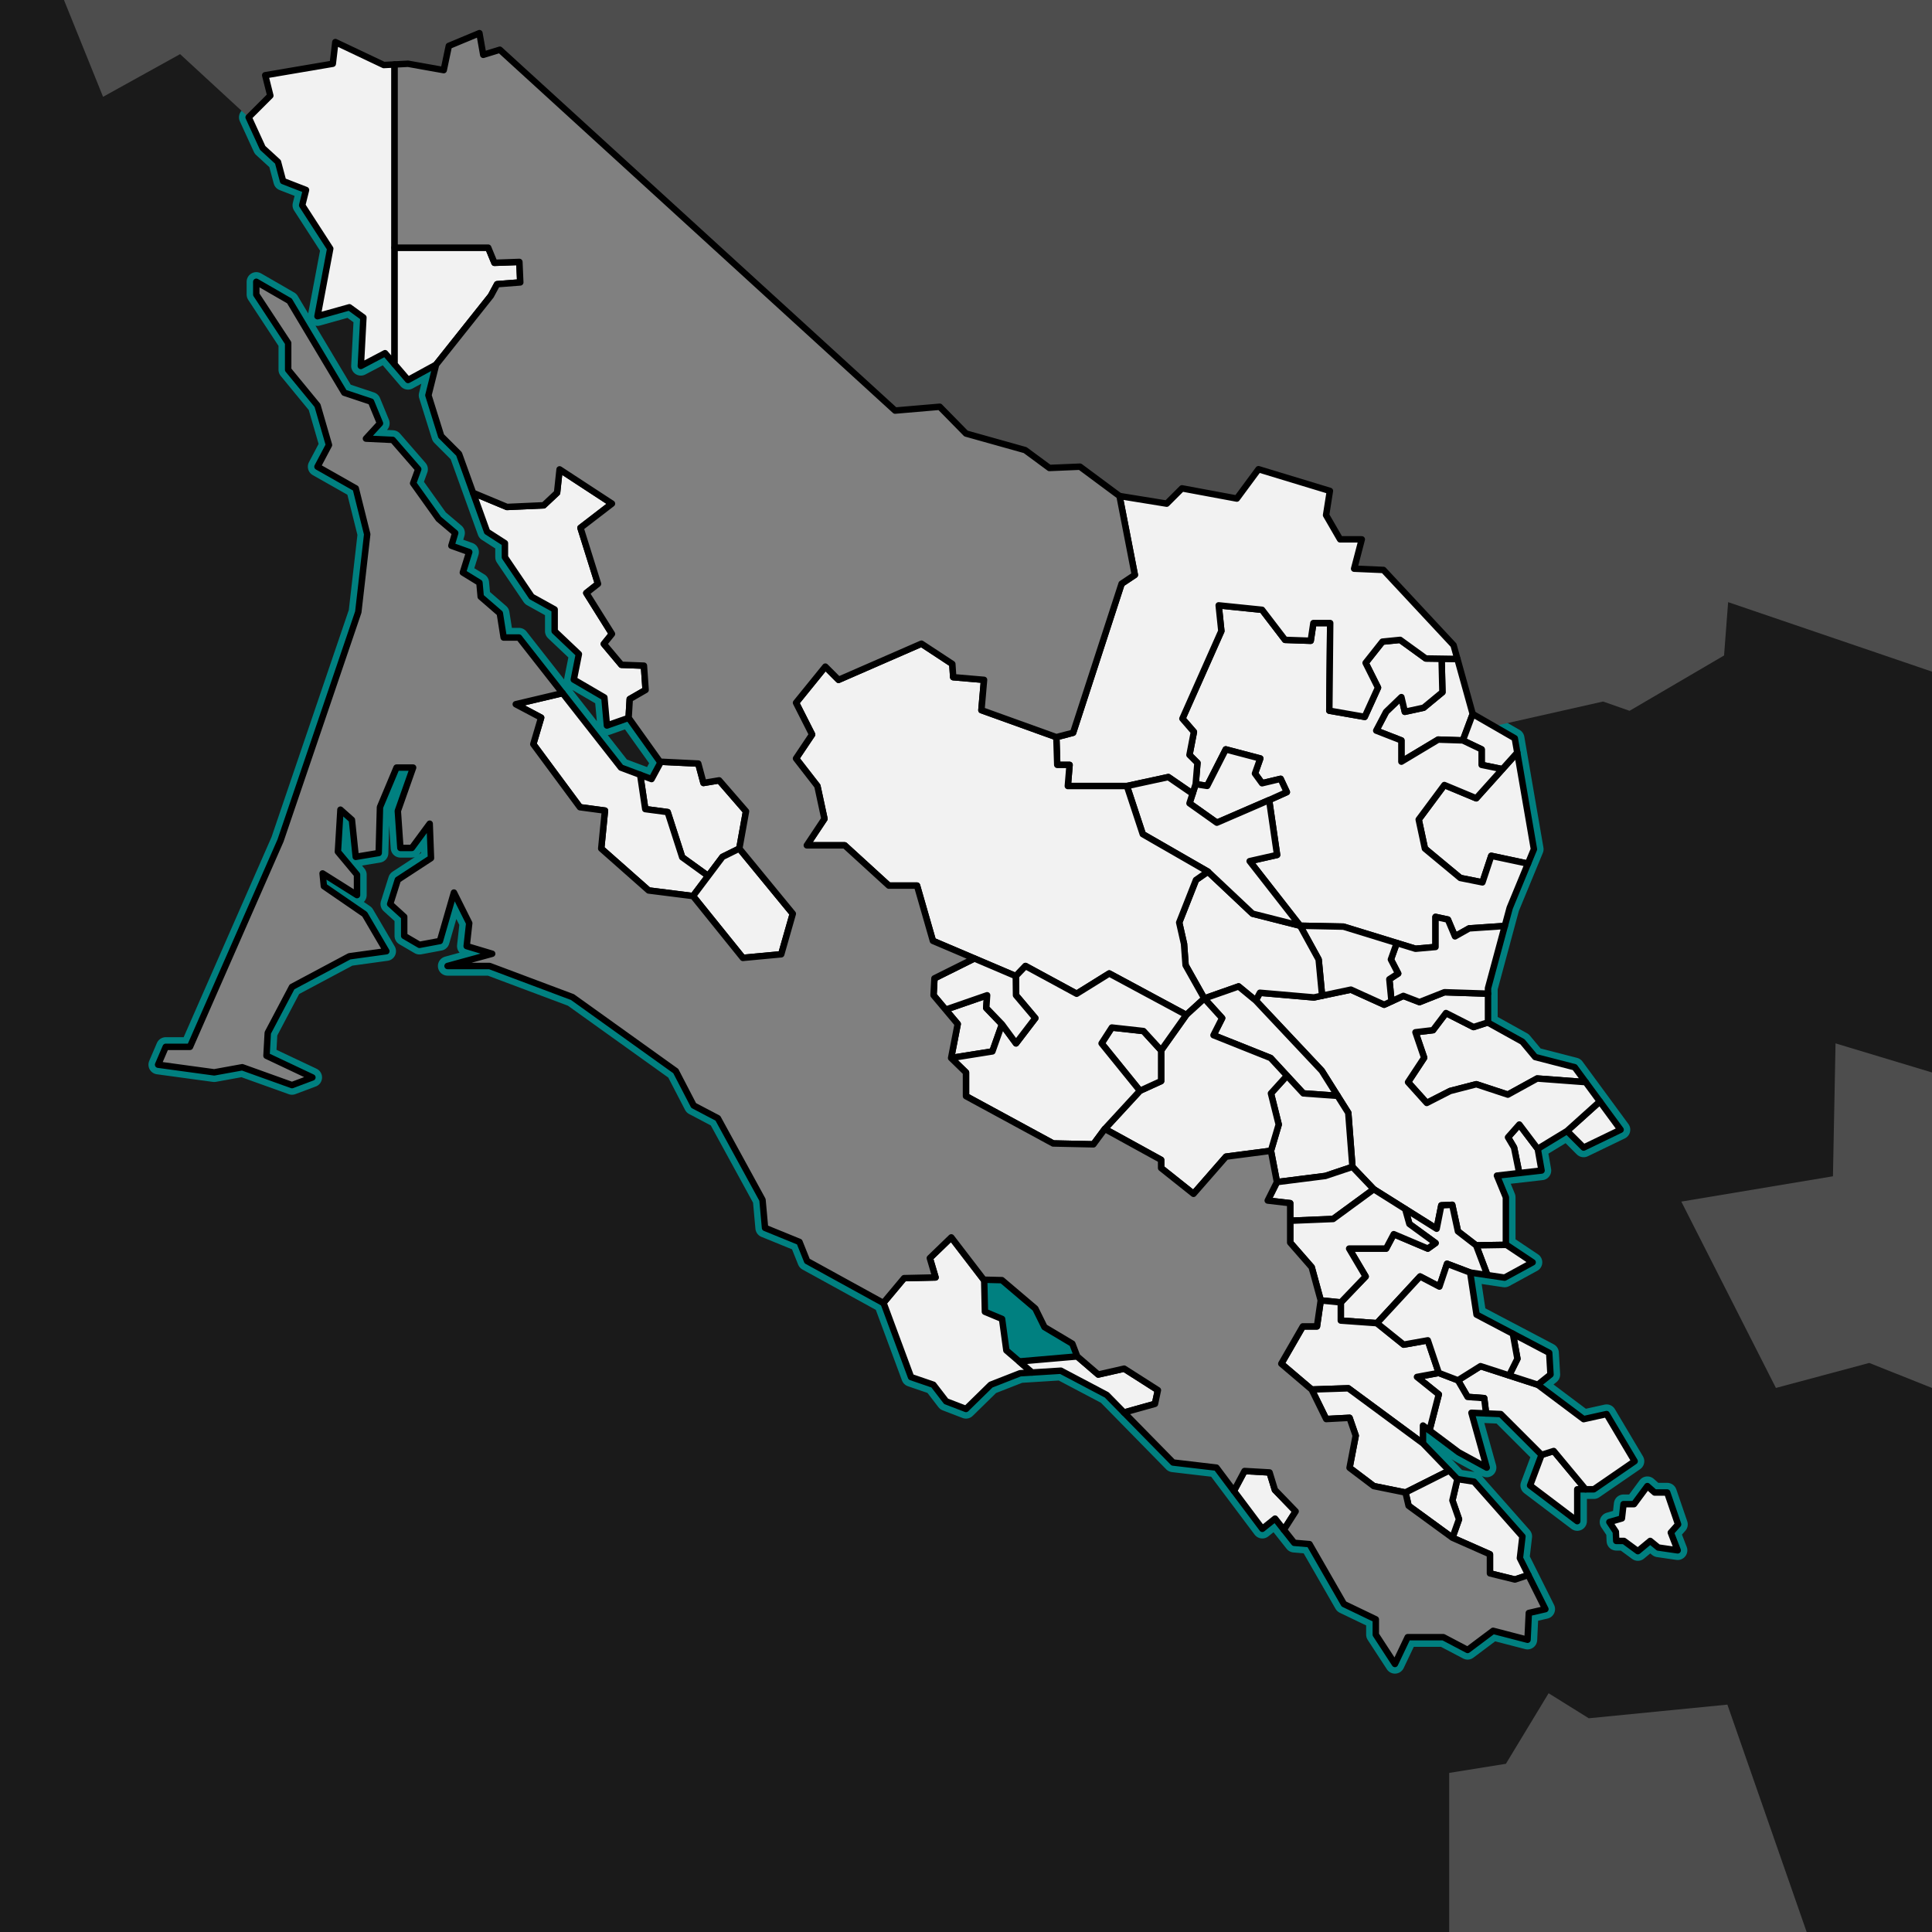<svg width="300" height="300" viewBox="0 0 300 300" xmlns="http://www.w3.org/2000/svg">
  <path id="Water"
    style="fill:#1a1a1a;stroke:none;stroke-width:3;stroke-linecap:round;stroke-linejoin:round;stroke-dasharray:none;stroke-opacity:1"
    d="M 0,0 H 300 V 300 H 0 Z" />
  <path id="Coastal Marin"
    style="fill:#008080;stroke:#008080;stroke-width:3;stroke-linecap:round;stroke-linejoin:round;stroke-dasharray:none;stroke-opacity:1"
    d="M 74.445 5.148 L 69.693 7.127 L 68.902 10.889 L 63.357 9.9 L 59.596 10.098 L 52.072 6.533 L 51.676 9.9 L 41.182 11.682 L 41.975 14.85 L 38.609 18.215 L 40.787 22.967 L 43.162 25.145 L 43.955 28.115 L 47.518 29.5 L 46.924 31.877 L 51.279 38.609 L 49.301 49.102 L 54.25 47.717 L 56.428 49.301 L 56.031 56.824 L 59.793 54.844 L 63.357 59.002 L 67.713 56.625 L 66.525 61.377 L 68.506 67.713 L 71.277 70.486 L 75.633 82.562 L 78.404 84.346 L 78.404 86.523 L 82.562 92.66 L 86.127 94.641 L 86.127 98.006 L 89.889 101.57 L 89.098 105.529 L 93.848 108.303 L 94.244 112.658 L 97.611 111.471 L 102.561 118.4 L 101.174 120.973 L 96.422 119.191 L 80.584 98.996 L 78.207 98.996 L 77.613 95.234 L 74.643 92.66 L 74.445 90.482 L 71.871 88.898 L 72.861 85.73 L 70.09 84.74 L 70.684 82.762 L 68.109 80.584 L 64.15 75.039 L 64.941 72.861 L 60.982 68.307 L 56.824 68.109 L 59.002 65.734 L 57.615 62.367 L 53.459 60.982 L 44.945 46.727 L 39.797 43.756 L 39.797 45.736 L 44.746 53.26 L 44.746 57.418 L 49.301 62.961 L 51.082 69.1 L 49.301 72.465 L 55.24 75.832 L 57.021 82.959 L 55.637 95.037 L 43.559 130.527 L 29.5 162.553 L 25.738 162.553 L 24.551 165.324 L 33.264 166.512 L 37.619 165.721 L 45.34 168.492 L 48.508 167.305 L 41.381 163.938 L 41.578 160.375 L 45.34 153.246 L 54.25 148.494 L 59.992 147.703 L 56.625 141.961 L 50.291 137.605 L 50.092 135.625 L 55.438 138.99 L 55.438 135.822 L 52.469 132.26 L 52.863 125.725 L 54.646 127.309 L 55.24 133.051 L 58.805 132.457 L 59.002 125.33 L 61.576 119.191 L 64.15 119.191 L 61.773 125.924 L 62.17 131.666 L 63.951 131.666 L 66.723 127.902 L 66.922 133.25 L 61.773 136.615 L 60.586 140.377 L 62.764 142.357 L 62.764 145.326 L 65.139 146.713 L 68.307 146.119 L 70.486 138.596 L 72.861 143.348 L 72.465 146.91 L 76.426 148.098 L 69.496 150 L 76.029 150 L 88.898 154.83 L 104.936 166.314 L 107.709 171.66 L 111.471 173.639 L 118.4 186.311 L 118.795 190.666 L 124.141 192.846 L 125.33 195.814 L 137.209 202.348 L 141.465 213.832 L 144.93 215.02 L 146.91 217.594 L 150 218.781 L 153.84 215.02 L 158.395 213.238 L 164.73 212.842 L 171.857 216.604 L 182.152 227.098 L 188.885 227.889 L 196.014 237.393 L 197.992 235.809 L 200.963 239.57 L 203.338 239.77 L 208.684 249.074 L 213.635 251.451 L 213.635 253.826 L 216.604 258.381 L 218.584 254.223 L 224.127 254.223 L 227.889 256.203 L 231.85 253.232 L 237.195 254.619 L 237.393 250.461 L 239.967 249.867 L 236.008 241.947 L 236.402 238.582 L 228.879 230.068 L 226.305 229.672 L 220.959 224.127 L 220.959 221.355 L 226.504 225.514 L 230.859 227.889 L 228.484 219.375 L 233.037 219.574 L 239.373 225.91 L 237.592 230.662 L 244.916 236.205 L 244.916 231.256 L 247.49 231.256 L 253.826 226.9 L 249.471 219.574 L 245.906 220.365 L 238.779 215.02 L 240.76 213.436 L 240.561 210.07 L 229.275 204.131 L 228.285 197.598 L 233.631 198.389 L 237.986 196.014 L 233.83 193.24 L 233.83 185.916 L 232.443 182.549 L 239.373 181.758 L 238.779 178.391 L 243.334 175.619 L 245.906 178.193 L 251.648 175.422 L 244.521 165.721 L 238.383 164.137 L 236.402 161.76 L 231.057 158.791 L 231.057 153.445 L 234.424 140.971 L 238.186 131.863 L 235.215 114.639 L 228.682 110.875 L 225.711 100.184 L 214.822 88.502 L 210.268 88.305 L 211.457 83.75 L 208.09 83.75 L 205.912 79.988 L 206.506 76.227 L 195.418 72.861 L 192.053 77.416 L 183.539 75.832 L 181.164 78.207 L 173.838 77.02 L 167.699 72.465 L 162.947 72.664 L 159.186 69.891 L 150 67.318 L 145.92 63.16 L 138.99 63.754 L 77.613 7.723 L 75.039 8.514 L 74.445 5.148 z M 255.803 230.758 L 253.73 233.561 L 252.1 233.561 L 251.848 235.777 L 249.902 236.342 L 250.906 237.85 L 250.969 239.273 L 252.162 239.273 L 254.326 240.863 L 256.242 239.273 L 257.498 240.297 L 260.51 240.736 L 259.443 237.975 L 260.574 236.705 L 258.879 231.756 L 256.932 231.756 L 255.803 230.758 z " />
  <path id="Outer Territory"
    style="fill:#4d4d4d;stroke:none;stroke-width:2;stroke-linecap:round;stroke-linejoin:round;stroke-dasharray:none;stroke-opacity:1"
    d="M 9.934 0 L 16.004 15.033 L 27.965 8.406 L 38.609 18.215 L 86.854 48.729 L 231.949 112.758 L 248.926 108.932 L 253.035 110.375 L 267.711 101.783 L 268.344 93.5 L 300 104.291 L 300 0 L 9.934 0 z M 285.021 162.016 L 284.619 182.652 L 261.074 186.584 L 275.764 215.52 L 290.256 211.637 L 300 215.52 L 300 166.533 L 285.021 162.016 z M 240.467 262.926 L 233.836 273.881 L 225.031 275.295 L 225.031 300 L 280.537 300 L 268.227 264.693 L 246.703 266.812 L 240.467 262.926 z " />
  <path id="Dillon Beach"
    style="fill:#f2f2f2;stroke:#000000;stroke-width:1;stroke-linecap:round;stroke-linejoin:round;stroke-dasharray:none;stroke-opacity:1"
    d="M 61.27 10.01 L 59.596 10.098 L 52.072 6.533 L 51.676 9.9 L 41.182 11.682 L 41.975 14.85 L 38.609 18.215 L 40.787 22.967 L 43.162 25.145 L 43.955 28.115 L 47.518 29.5 L 46.924 31.877 L 51.279 38.609 L 49.301 49.102 L 54.25 47.717 L 56.428 49.301 L 56.031 56.824 L 59.793 54.844 L 61.27 56.566 L 61.27 10.01 z " />
  <path id="Point Reyes Station"
    style="fill:#f2f2f2;stroke:#000000;stroke-width:1;stroke-linecap:round;stroke-linejoin:round;stroke-dasharray:none;stroke-opacity:1"
    d="M 99.406 120.311 L 100.195 125.637 L 103.674 126.1 L 105.934 133.111 L 109.961 136.018 L 112.191 133.053 L 114.799 131.764 L 115.842 125.984 L 111.67 121.174 L 109.236 121.58 L 108.426 118.566 L 102.473 118.277 L 102.561 118.4 L 101.174 120.973 L 99.406 120.311 z " />
  <path id="Inverness"
    style="fill:#f2f2f2;stroke:#000000;stroke-width:1;stroke-linecap:round;stroke-linejoin:round;stroke-dasharray:none;stroke-opacity:1"
    d="M 87.355 107.631 L 80.088 109.352 L 84.027 111.438 L 82.811 115.553 L 90.055 125.346 L 93.938 125.867 L 93.357 131.764 L 100.717 138.27 L 107.613 139.139 L 109.961 136.018 L 105.934 133.111 L 103.674 126.1 L 100.195 125.637 L 99.406 120.311 L 96.422 119.191 L 87.355 107.631 z " />
  <path id="Bolinas"
    style="fill:#f2f2f2;stroke:#000000;stroke-width:1;stroke-linecap:round;stroke-linejoin:round;stroke-dasharray:none;stroke-opacity:1"
    d="M 160.262 213.121 L 156.268 209.689 L 155.6 204.803 L 152.936 203.691 L 152.824 198.805 L 147.715 192.141 L 144.383 195.361 L 145.271 198.359 L 140.385 198.471 L 137.164 202.322 L 137.209 202.348 L 141.465 213.832 L 144.93 215.02 L 146.91 217.594 L 150 218.781 L 153.84 215.02 L 158.395 213.238 L 160.262 213.121 z " />
  <path id="Stinson Beach"
    style="fill:#f2f2f2;stroke:#000000;stroke-width:1;stroke-linecap:round;stroke-linejoin:round;stroke-dasharray:none;stroke-opacity:1"
    d="M 174.537 219.334 L 179.344 217.99 L 179.799 215.865 L 174.559 212.523 L 170.535 213.436 L 167.27 210.625 L 158.266 211.404 L 160.262 213.121 L 164.73 212.842 L 171.857 216.604 L 174.537 219.334 z " />
  <path id="Muir Beach"
    style="fill:#f2f2f2;stroke:#000000;stroke-width:1;stroke-linecap:round;stroke-linejoin:round;stroke-dasharray:none;stroke-opacity:1"
    d="M 199.359 237.541 L 201.184 234.686 L 197.967 231.357 L 197.135 228.641 L 193.252 228.418 L 191.602 231.512 L 196.014 237.393 L 197.992 235.809 L 199.359 237.541 z " />
  <path id="East Shore"
    style="fill:#f2f2f2;stroke:#000000;stroke-width:1;stroke-linecap:round;stroke-linejoin:round;stroke-dasharray:none;stroke-opacity:1"
    d="M 97.611 111.471 L 97.785 108.551 L 100.25 107.131 L 99.99 103.363 L 96.488 103.232 L 93.766 99.99 L 95.025 98.434 L 91.043 92.08 L 92.857 90.652 L 90.135 81.963 L 95.025 78.203 L 86.893 72.885 L 86.502 76.518 L 84.428 78.463 L 78.721 78.721 L 73.455 76.523 L 75.633 82.562 L 78.404 84.346 L 78.404 86.523 L 82.562 92.66 L 86.127 94.641 L 86.127 98.006 L 89.889 101.57 L 89.098 105.529 L 93.848 108.303 L 94.244 112.658 L 97.611 111.471 z " />
  <path id="Bel Marin Keys"
    style="fill:#f2f2f2;stroke:#000000;stroke-width:1;stroke-linecap:round;stroke-linejoin:round;stroke-dasharray:none;stroke-opacity:1"
    d="M 235.6 116.865 L 229.229 123.959 L 224.281 121.898 L 220.295 127.258 L 221.258 131.764 L 226.754 136.328 L 230.191 137.016 L 231.564 132.893 L 237.26 134.104 L 238.186 131.863 L 235.6 116.865 z " />
  <path id="Green Point"
    style="fill:#f2f2f2;stroke:#000000;stroke-width:1;stroke-linecap:round;stroke-linejoin:round;stroke-dasharray:none;stroke-opacity:1"
    d="M 223.85 102.283 L 223.979 107.484 L 221.059 109.895 L 218.141 110.529 L 217.607 108.246 L 215.236 110.529 L 213.699 113.447 L 217.607 114.971 L 217.607 118.27 L 223.32 114.844 L 227.15 114.971 L 228.682 110.875 L 226.305 102.32 L 223.85 102.283 z " />
  <path id="Black Point"
    style="fill:#f2f2f2;stroke:#000000;stroke-width:1;stroke-linecap:round;stroke-linejoin:round;stroke-dasharray:none;stroke-opacity:1"
    d="M 227.15 114.971 L 230.068 116.365 L 230.068 118.77 L 233.297 119.43 L 235.6 116.865 L 235.215 114.639 L 228.682 110.875 L 227.15 114.971 z " />
  <path id="Novato"
    style="fill:#f2f2f2;stroke:#000000;stroke-width:1;stroke-linecap:round;stroke-linejoin:round;stroke-dasharray:none;stroke-opacity:1"
    d="M 189.236 94 L 189.65 97.986 L 183.604 111.59 L 185.389 113.652 L 184.701 117.225 L 185.939 118.463 L 185.664 121.76 L 187.451 122.035 L 190.336 116.365 L 195.695 117.775 L 194.871 120.111 L 195.971 121.623 L 198.857 120.936 L 199.818 122.998 L 197.07 124.234 L 198.307 132.754 L 194.047 133.717 L 201.881 143.748 L 208.615 143.887 L 219.795 147.322 L 222.906 147.047 L 222.906 142.375 L 224.83 142.787 L 225.93 145.398 L 228.129 144.16 L 233.664 143.785 L 234.424 140.971 L 237.26 134.104 L 231.564 132.893 L 230.191 137.016 L 226.754 136.328 L 221.258 131.764 L 220.295 127.258 L 224.281 121.898 L 229.229 123.959 L 233.297 119.43 L 230.068 118.77 L 230.068 116.365 L 227.15 114.971 L 223.32 114.844 L 217.607 118.27 L 217.607 114.971 L 213.699 113.447 L 215.236 110.529 L 217.607 108.246 L 218.141 110.529 L 221.059 109.895 L 223.979 107.484 L 223.85 102.283 L 221.395 102.246 L 217.41 99.359 L 214.662 99.635 L 212.051 102.934 L 213.975 106.781 L 211.912 111.316 L 206.416 110.354 L 206.553 96.748 L 203.941 96.748 L 203.529 99.498 L 199.545 99.359 L 195.971 94.688 L 189.236 94 z " />
  <path id="Santa Venetia"
    style="fill:#f2f2f2;stroke:#000000;stroke-width:1;stroke-linecap:round;stroke-linejoin:round;stroke-dasharray:none;stroke-opacity:1"
    d="M 231.057 158.754 L 228.811 159.48 L 224.533 157.303 L 222.516 159.965 L 219.795 160.289 L 221.143 164.244 L 218.641 168.037 L 221.547 171.266 L 225.178 169.408 L 229.24 168.359 L 234.137 169.973 L 238.686 167.471 L 246.223 168.035 L 244.521 165.721 L 238.383 164.137 L 236.402 161.76 L 231.057 158.791 L 231.057 158.754 z " />
  <path id="Point San Pedro"
    style="fill:#f2f2f2;stroke:#000000;stroke-width:1;stroke-linecap:round;stroke-linejoin:round;stroke-dasharray:none;stroke-opacity:1"
    d="M 248.426 171.035 L 243.334 175.619 L 245.906 178.193 L 251.648 175.422 L 248.426 171.035 z " />
  <path id="Bayside Acres"
    style="fill:#f2f2f2;stroke:#000000;stroke-width:1;stroke-linecap:round;stroke-linejoin:round;stroke-dasharray:none;stroke-opacity:1"
    d="M 238.779 178.391 L 235.922 174.615 L 234.164 176.602 L 235.104 178.191 L 235.908 182.152 L 239.373 181.758 L 238.779 178.391 z " />
  <path id="San Rafael"
    style="fill:#f2f2f2;stroke:#000000;stroke-width:1;stroke-linecap:round;stroke-linejoin:round;stroke-dasharray:none;stroke-opacity:1"
    d="M 209.764 153.67 L 204.033 154.881 L 195.639 154.154 L 194.994 155.365 L 205.244 166.262 L 209.359 172.799 L 210.006 181.191 L 213.314 184.662 L 223.08 190.797 L 223.807 187.164 L 225.502 187.084 L 226.389 191.199 L 229.215 193.379 L 233.922 193.301 L 233.83 193.24 L 233.83 185.916 L 232.443 182.549 L 235.908 182.152 L 235.104 178.191 L 234.164 176.602 L 235.922 174.615 L 238.779 178.391 L 243.334 175.619 L 248.426 171.035 L 246.223 168.035 L 238.686 167.471 L 234.137 169.973 L 229.24 168.359 L 225.178 169.408 L 221.547 171.266 L 218.641 168.037 L 221.143 164.244 L 219.795 160.289 L 222.516 159.965 L 224.533 157.303 L 228.811 159.48 L 231.057 158.754 L 231.057 154.297 L 224.291 154.074 L 220.416 155.607 L 217.914 154.639 L 214.928 156.012 L 209.764 153.67 z " />
  <path id="St. Vincent"
    style="fill:#f2f2f2;stroke:#000000;stroke-width:1;stroke-linecap:round;stroke-linejoin:round;stroke-dasharray:none;stroke-opacity:1"
    d="M 216.889 146.43 L 215.979 148.988 L 217.107 151.168 L 215.736 152.057 L 216.07 155.486 L 217.914 154.639 L 220.416 155.607 L 224.291 154.074 L 231.057 154.297 L 231.057 153.445 L 233.664 143.785 L 228.129 144.16 L 225.93 145.398 L 224.83 142.787 L 222.906 142.375 L 222.906 147.047 L 219.795 147.322 L 216.889 146.43 z " />
  <path id="Marinwood"
    style="fill:#f2f2f2;stroke:#000000;stroke-width:1;stroke-linecap:round;stroke-linejoin:round;stroke-dasharray:none;stroke-opacity:1"
    d="M 201.881 143.748 L 204.76 148.99 L 205.295 154.613 L 209.764 153.67 L 214.928 156.012 L 216.07 155.486 L 215.736 152.057 L 217.107 151.168 L 215.979 148.988 L 216.889 146.43 L 208.615 143.887 L 201.881 143.748 z " />
  <path id="Lucas Valley"
    style="fill:#f2f2f2;stroke:#000000;stroke-width:1;stroke-linecap:round;stroke-linejoin:round;stroke-dasharray:none;stroke-opacity:1"
    d="M 201.881 143.748 L 194.494 141.875 L 187.568 135.35 L 185.711 136.641 L 183.104 143.248 L 183.855 146.568 L 184.098 149.879 L 187.004 155.043 L 192.33 153.17 L 194.994 155.365 L 195.639 154.154 L 204.033 154.881 L 205.295 154.613 L 204.76 148.99 L 201.881 143.748 z " />
  <path id="Olema"
    style="fill:#f2f2f2;stroke:#000000;stroke-width:1;stroke-linecap:round;stroke-linejoin:round;stroke-dasharray:none;stroke-opacity:1"
    d="M 107.613 139.139 L 115.35 148.74 L 121.309 148.18 L 123.107 141.883 L 114.799 131.764 L 112.191 133.053 L 107.613 139.139 z " />
  <path id="Indian Valley"
    style="fill:#f2f2f2;stroke:#000000;stroke-width:1;stroke-linecap:round;stroke-linejoin:round;stroke-dasharray:none;stroke-opacity:1"
    d="M 185.664 121.76 L 184.705 124.734 L 188.951 127.746 L 197.07 124.234 L 199.818 122.998 L 198.857 120.936 L 195.971 121.623 L 194.871 120.111 L 195.695 117.775 L 190.336 116.365 L 187.451 122.035 L 185.664 121.76 z " />
  <path id="North Novato"
    style="fill:#f2f2f2;stroke:#000000;stroke-width:1;stroke-linecap:round;stroke-linejoin:round;stroke-dasharray:none;stroke-opacity:1"
    d="M 173.838 77.02 L 176.217 89.271 L 174.162 90.641 L 166.633 113.781 L 164.031 114.465 L 164.168 118.77 L 166.084 118.77 L 165.811 122.055 L 174.984 122.055 L 181.42 120.662 L 185.184 123.246 L 185.664 121.76 L 185.939 118.463 L 184.701 117.225 L 185.389 113.652 L 183.604 111.59 L 189.65 97.986 L 189.236 94 L 195.971 94.688 L 199.545 99.359 L 203.529 99.498 L 203.941 96.748 L 206.553 96.748 L 206.416 110.354 L 211.912 111.316 L 213.975 106.781 L 212.051 102.934 L 214.662 99.635 L 217.41 99.359 L 221.395 102.246 L 226.305 102.32 L 225.711 100.184 L 214.822 88.502 L 210.268 88.305 L 211.457 83.75 L 208.09 83.75 L 205.912 79.988 L 206.506 76.227 L 195.418 72.861 L 192.053 77.416 L 183.539 75.832 L 181.164 78.207 L 173.838 77.02 z " />
  <path id="South Novato"
    style="fill:#f2f2f2;stroke:#000000;stroke-width:1;stroke-linecap:round;stroke-linejoin:round;stroke-dasharray:none;stroke-opacity:1"
    d="M 174.984 122.055 L 177.449 129.527 L 187.568 135.35 L 194.494 141.875 L 201.881 143.748 L 194.047 133.717 L 198.307 132.754 L 197.07 124.234 L 188.951 127.746 L 184.705 124.734 L 185.184 123.246 L 181.42 120.662 L 174.984 122.055 z " />
  <path id="Nicasio"
    style="fill:#f2f2f2;stroke:#000000;stroke-width:1;stroke-linecap:round;stroke-linejoin:round;stroke-dasharray:none;stroke-opacity:1"
    d="M 164.031 114.465 L 152.393 110.275 L 152.803 105.566 L 148.012 105.154 L 147.875 103.102 L 143.082 99.951 L 130.211 105.566 L 128.158 103.512 L 123.607 109.125 L 126.104 114.055 L 123.607 117.777 L 126.926 122.055 L 128.021 127.146 L 125.283 131.264 L 131.17 131.264 L 138.016 137.516 L 142.396 137.516 L 144.861 146.094 L 157.732 151.57 L 159.238 150 L 167.18 154.309 L 172.246 151.16 L 184.205 157.596 L 187.004 155.043 L 184.098 149.879 L 183.855 146.568 L 183.104 143.248 L 185.711 136.641 L 187.568 135.35 L 177.449 129.527 L 174.984 122.055 L 165.811 122.055 L 166.084 118.77 L 164.168 118.77 L 164.031 114.465 z " />
  <path id="Sleepy Hollow"
    style="fill:#f2f2f2;stroke:#000000;stroke-width:1;stroke-linecap:round;stroke-linejoin:round;stroke-dasharray:none;stroke-opacity:1"
    d="M 187.004 155.043 L 189.771 158.096 L 188.432 160.744 L 197.303 164.285 L 202.381 169.781 L 207.699 170.162 L 205.244 166.262 L 194.994 155.365 L 192.33 153.17 L 187.004 155.043 z " />
  <path id="Tomales"
    style="fill:#f2f2f2;stroke:#000000;stroke-width:1;stroke-linecap:round;stroke-linejoin:round;stroke-dasharray:none;stroke-opacity:1"
    d="M 67.713 56.625 L 76.221 45.926 L 77.189 44.129 L 80.787 43.852 L 80.648 40.67 L 76.775 40.809 L 75.807 38.457 L 61.27 38.457 L 61.27 56.566 L 63.357 59.002 L 67.713 56.625 z " />
  <path id="San Anselmo"
    style="fill:#f2f2f2;stroke:#000000;stroke-width:1;stroke-linecap:round;stroke-linejoin:round;stroke-dasharray:none;stroke-opacity:1"
    d="M 199.842 167.033 L 197.352 169.781 L 198.557 174.615 L 197.352 178.693 L 198.283 183.555 L 205.795 182.602 L 210.006 181.191 L 209.359 172.799 L 207.699 170.162 L 202.381 169.781 L 199.842 167.033 z " />
  <path id="Fairfax"
    style="fill:#f2f2f2;stroke:#000000;stroke-width:1;stroke-linecap:round;stroke-linejoin:round;stroke-dasharray:none;stroke-opacity:1"
    d="m 187.004,155.043 -2.799,2.553 -3.906,5.504 v 4.773 l -3.289,1.5 -5.455,5.922 8.744,4.807 v 1.271 l 5.029,4.002 5.047,-5.773 6.977,-0.908 1.205,-4.078 -1.205,-4.834 2.49,-2.748 -2.539,-2.748 -8.871,-3.541 1.34,-2.648 z" />
  <path id="Ross"
    style="fill:#f2f2f2;stroke:#000000;stroke-width:1;stroke-linecap:round;stroke-linejoin:round;stroke-dasharray:none;stroke-opacity:1"
    d="M 198.283 183.555 L 196.852 186.42 L 200.342 186.828 L 200.342 189.557 L 207.012 189.283 L 213.314 184.662 L 210.006 181.191 L 205.795 182.602 L 198.283 183.555 z " />
  <path id="Woodacre"
    style="fill:#f2f2f2;stroke:#000000;stroke-width:1;stroke-linecap:round;stroke-linejoin:round;stroke-dasharray:none;stroke-opacity:1"
    d="M 180.299 163.1 L 177.555 160.1 L 172.646 159.555 L 171.055 162.016 L 177.01 169.373 L 180.299 167.873 L 180.299 163.1 z " />
  <path id="Lagunitas"
    style="fill:#f2f2f2;stroke:#000000;stroke-width:1;stroke-linecap:round;stroke-linejoin:round;stroke-dasharray:none;stroke-opacity:1"
    d="M 147.689 164.285 L 154.1 163.262 L 155.588 159.055 L 153.145 156.512 L 153.281 154.543 L 146.838 156.775 L 148.713 159.008 L 147.689 164.285 z " />
  <path id="San Geronimo Valley"
    style="fill:#f2f2f2;stroke:#000000;stroke-width:1;stroke-linecap:round;stroke-linejoin:round;stroke-dasharray:none;stroke-opacity:1"
    d="M 157.732 151.57 L 157.766 154.543 L 160.762 158.096 L 157.766 162.016 L 155.588 159.055 L 154.1 163.262 L 147.689 164.285 L 150 166.533 L 150 170.209 L 163.531 177.555 L 169.781 177.691 L 171.555 175.295 L 177.01 169.373 L 171.055 162.016 L 172.646 159.555 L 177.555 160.1 L 180.299 163.1 L 184.205 157.596 L 172.246 151.16 L 167.18 154.309 L 159.238 150 L 157.732 151.57 z " />
  <path id="Forest Knolls"
    style="fill:#f2f2f2;stroke:#000000;stroke-width:1;stroke-linecap:round;stroke-linejoin:round;stroke-dasharray:none;stroke-opacity:1"
    d="M 151.297 148.832 L 145.1 151.918 L 144.963 154.543 L 146.838 156.775 L 153.281 154.543 L 153.145 156.512 L 155.588 159.055 L 157.766 162.016 L 160.762 158.096 L 157.766 154.543 L 157.732 151.57 L 151.297 148.832 z " />
  <path id="San Quentin"
    style="fill:#f2f2f2;stroke:#000000;stroke-width:1;stroke-linecap:round;stroke-linejoin:round;stroke-dasharray:none;stroke-opacity:1"
    d="M 229.215 193.379 L 230.959 197.992 L 233.631 198.389 L 237.986 196.014 L 233.922 193.301 L 229.215 193.379 z " />
  <path id="Larkspur"
    style="fill:#f2f2f2;stroke:#000000;stroke-width:1;stroke-linecap:round;stroke-linejoin:round;stroke-dasharray:none;stroke-opacity:1"
    d="M 225.502 187.084 L 223.807 187.164 L 223.08 190.797 L 218.197 187.73 L 218.85 190.057 L 222.912 193.018 L 221.709 193.879 L 216.422 191.641 L 215.236 193.879 L 209.494 193.879 L 212.057 198.213 L 208.199 202.238 L 208.199 205.059 L 213.814 205.461 L 220.512 198.213 L 223.512 199.783 L 224.699 196.238 L 228.285 197.598 L 230.959 197.992 L 229.215 193.379 L 226.389 191.199 L 225.502 187.084 z " />
  <path id="Kentfield"
    style="fill:#f2f2f2;stroke:#000000;stroke-width:1;stroke-linecap:round;stroke-linejoin:round;stroke-dasharray:none;stroke-opacity:1"
    d="M 200.342 189.557 L 200.342 192.947 L 203.678 196.766 L 205.084 201.922 L 208.199 202.238 L 212.057 198.213 L 209.494 193.879 L 215.236 193.879 L 216.422 191.641 L 221.709 193.879 L 222.912 193.018 L 218.85 190.057 L 218.197 187.73 L 213.314 184.662 L 207.012 189.283 L 200.342 189.557 z " />
  <path id="Belvedere"
    style="fill:#f2f2f2;stroke:#000000;stroke-width:1;stroke-linecap:round;stroke-linejoin:round;stroke-dasharray:none;stroke-opacity:1"
    d="M 246.203 231.256 L 241.26 225.311 L 239.373 225.91 L 237.592 230.662 L 244.916 236.205 L 244.916 231.256 L 246.203 231.256 z " />
  <path id="Tiburon"
    style="fill:#f2f2f2;stroke:#000000;stroke-width:1;stroke-linecap:round;stroke-linejoin:round;stroke-dasharray:none;stroke-opacity:1"
    d="M 229.895 212.137 L 226.393 214.332 L 227.889 216.91 L 230.467 217.102 L 230.76 219.475 L 233.037 219.574 L 239.373 225.91 L 241.26 225.311 L 246.203 231.256 L 247.49 231.256 L 253.826 226.9 L 249.471 219.574 L 245.906 220.365 L 238.779 215.02 L 229.895 212.137 z M 255.803 230.758 L 253.73 233.561 L 252.1 233.561 L 251.848 235.777 L 249.902 236.342 L 250.906 237.85 L 250.969 239.273 L 252.162 239.273 L 254.326 240.863 L 256.242 239.273 L 257.498 240.297 L 260.51 240.736 L 259.443 237.975 L 260.574 236.705 L 258.879 231.756 L 256.932 231.756 L 255.803 230.758 z " />
  <path id="Strawberry"
    style="fill:#f2f2f2;stroke:#000000;stroke-width:1;stroke-linecap:round;stroke-linejoin:round;stroke-dasharray:none;stroke-opacity:1"
    d="M 223.412 213.188 L 220.029 213.811 L 223.412 216.525 L 221.971 222.115 L 226.504 225.514 L 230.859 227.889 L 228.484 219.375 L 230.76 219.475 L 230.467 217.102 L 227.889 216.91 L 226.393 214.332 L 223.412 213.188 z " />
  <path id="Mill Valley"
    style="fill:#f2f2f2;stroke:#000000;stroke-width:1;stroke-linecap:round;stroke-linejoin:round;stroke-dasharray:none;stroke-opacity:1"
    d="M 205.084 201.922 L 204.498 205.961 L 202.303 205.961 L 198.961 211.754 L 203.678 215.764 L 209.367 215.574 L 220.959 224.127 L 220.959 221.355 L 221.971 222.115 L 223.412 216.525 L 220.029 213.811 L 223.412 213.188 L 221.709 208.127 L 217.961 208.795 L 213.814 205.461 L 208.199 205.059 L 208.199 202.238 L 205.084 201.922 z " />
  <path id="Paradise Cay"
    style="fill:#f2f2f2;stroke:#000000;stroke-width:1;stroke-linecap:round;stroke-linejoin:round;stroke-dasharray:none;stroke-opacity:1"
    d="M 234.918 207.102 L 235.623 210.99 L 234.336 213.578 L 238.779 215.02 L 240.76 213.436 L 240.561 210.07 L 234.918 207.102 z " />
  <path id="Corte Madera"
    style="fill:#f2f2f2;stroke:#000000;stroke-width:1;stroke-linecap:round;stroke-linejoin:round;stroke-dasharray:none;stroke-opacity:1"
    d="M 224.699 196.238 L 223.512 199.783 L 220.512 198.213 L 213.814 205.461 L 217.961 208.795 L 221.709 208.127 L 223.412 213.188 L 226.393 214.332 L 229.895 212.137 L 234.336 213.578 L 235.623 210.99 L 234.918 207.102 L 229.275 204.131 L 228.285 197.598 L 224.699 196.238 z " />
  <path id="Tamalpias Homestead Valley"
    style="fill:#f2f2f2;stroke:#000000;stroke-width:1;stroke-linecap:round;stroke-linejoin:round;stroke-dasharray:none;stroke-opacity:1"
    d="M 203.678 215.764 L 205.932 220.348 L 209.559 220.156 L 210.514 222.924 L 209.559 227.918 L 213.314 230.758 L 218.246 231.756 L 225.031 228.35 L 220.959 224.127 L 209.367 215.574 L 203.678 215.764 z " />
  <path id="Sausalito"
    style="fill:#f2f2f2;stroke:#000000;stroke-width:1;stroke-linecap:round;stroke-linejoin:round;stroke-dasharray:none;stroke-opacity:1"
    d="M 226.305 229.672 L 225.531 232.979 L 226.553 235.908 L 225.531 238.773 L 231.359 241.35 L 231.359 244.311 L 235.24 245.266 L 237.32 244.572 L 236.008 241.947 L 236.402 238.582 L 228.879 230.068 L 226.305 229.672 z " />
  <path id="Marin City"
    style="fill:#f2f2f2;stroke:#000000;stroke-width:1;stroke-linecap:round;stroke-linejoin:round;stroke-dasharray:none;stroke-opacity:1"
    d="M 218.246 231.756 L 218.725 233.809 L 225.531 238.773 L 226.553 235.908 L 225.531 232.979 L 226.305 229.672 L 225.031 228.35 L 218.246 231.756 z " />
  <path id="Marin County"
    style="fill:#808080;stroke:#000000;stroke-width:1;stroke-linecap:round;stroke-linejoin:round;stroke-dasharray:none;stroke-opacity:1"
    d="M 74.445 5.148 L 69.693 7.127 L 68.902 10.889 L 63.357 9.9 L 61.27 10.01 L 61.27 38.457 L 75.807 38.457 L 76.775 40.809 L 80.648 40.67 L 80.787 43.852 L 77.189 44.129 L 76.221 45.926 L 67.713 56.625 L 66.525 61.377 L 68.506 67.713 L 71.277 70.486 L 73.455 76.523 L 78.721 78.721 L 84.428 78.463 L 86.502 76.518 L 86.893 72.885 L 95.025 78.203 L 90.135 81.963 L 92.857 90.652 L 91.043 92.08 L 95.025 98.434 L 93.766 99.99 L 96.488 103.232 L 99.99 103.363 L 100.25 107.131 L 97.785 108.551 L 97.611 111.471 L 102.473 118.277 L 108.426 118.566 L 109.236 121.58 L 111.67 121.174 L 115.842 125.984 L 114.799 131.764 L 123.107 141.883 L 121.309 148.18 L 115.35 148.74 L 107.613 139.139 L 100.717 138.27 L 93.357 131.764 L 93.938 125.867 L 90.055 125.346 L 82.811 115.553 L 84.027 111.438 L 80.088 109.352 L 87.355 107.631 L 80.584 98.996 L 78.207 98.996 L 77.613 95.234 L 74.643 92.66 L 74.445 90.482 L 71.871 88.898 L 72.861 85.73 L 70.09 84.74 L 70.684 82.762 L 68.109 80.584 L 64.15 75.039 L 64.941 72.861 L 60.982 68.307 L 56.824 68.109 L 59.002 65.734 L 57.615 62.367 L 53.459 60.982 L 44.945 46.727 L 39.797 43.756 L 39.797 45.736 L 44.746 53.26 L 44.746 57.418 L 49.301 62.961 L 51.082 69.1 L 49.301 72.465 L 55.24 75.832 L 57.021 82.959 L 55.637 95.037 L 43.559 130.527 L 29.5 162.553 L 25.738 162.553 L 24.551 165.324 L 33.264 166.512 L 37.619 165.721 L 45.34 168.492 L 48.508 167.305 L 41.381 163.938 L 41.578 160.375 L 45.34 153.246 L 54.25 148.494 L 59.992 147.703 L 56.625 141.961 L 50.291 137.605 L 50.092 135.625 L 55.438 138.99 L 55.438 135.822 L 52.469 132.26 L 52.863 125.725 L 54.646 127.309 L 55.24 133.051 L 58.805 132.457 L 59.002 125.33 L 61.576 119.191 L 64.15 119.191 L 61.773 125.924 L 62.17 131.666 L 63.951 131.666 L 66.723 127.902 L 66.922 133.25 L 61.773 136.615 L 60.586 140.377 L 62.764 142.357 L 62.764 145.326 L 65.139 146.713 L 68.307 146.119 L 70.486 138.596 L 72.861 143.348 L 72.465 146.91 L 76.426 148.098 L 69.496 150 L 76.029 150 L 88.898 154.83 L 104.936 166.314 L 107.709 171.66 L 111.471 173.639 L 118.4 186.311 L 118.795 190.666 L 124.141 192.846 L 125.33 195.814 L 137.164 202.322 L 140.385 198.471 L 145.271 198.359 L 144.383 195.361 L 147.715 192.141 L 152.754 198.713 L 155.578 198.781 L 160.762 203.184 L 162.184 206.07 L 166.512 208.65 L 167.27 210.625 L 170.535 213.436 L 174.559 212.523 L 179.799 215.865 L 179.344 217.99 L 174.537 219.334 L 182.152 227.098 L 188.885 227.889 L 191.602 231.512 L 193.252 228.418 L 197.135 228.641 L 197.967 231.357 L 201.184 234.686 L 199.359 237.541 L 200.963 239.57 L 203.338 239.77 L 208.684 249.074 L 213.635 251.451 L 213.635 253.826 L 216.604 258.381 L 218.584 254.223 L 224.127 254.223 L 227.889 256.203 L 231.85 253.232 L 237.195 254.619 L 237.393 250.461 L 239.967 249.867 L 237.32 244.572 L 235.24 245.266 L 231.359 244.311 L 231.359 241.35 L 225.531 238.773 L 218.725 233.809 L 218.246 231.756 L 213.314 230.758 L 209.559 227.918 L 210.514 222.924 L 209.559 220.156 L 205.932 220.348 L 203.678 215.764 L 198.961 211.754 L 202.303 205.961 L 204.498 205.961 L 205.084 201.922 L 203.678 196.766 L 200.342 192.947 L 200.342 189.557 L 200.342 186.828 L 196.852 186.42 L 198.283 183.555 L 197.352 178.693 L 190.375 179.602 L 185.328 185.375 L 180.299 181.373 L 180.299 180.102 L 171.555 175.295 L 169.781 177.691 L 163.531 177.555 L 150 170.209 L 150 166.533 L 147.689 164.285 L 148.713 159.008 L 144.963 154.543 L 145.1 151.918 L 151.297 148.832 L 144.861 146.094 L 142.396 137.516 L 138.016 137.516 L 131.17 131.264 L 125.283 131.264 L 128.021 127.146 L 126.926 122.055 L 123.607 117.777 L 126.104 114.055 L 123.607 109.125 L 128.158 103.512 L 130.211 105.566 L 143.082 99.951 L 147.875 103.102 L 148.012 105.154 L 152.803 105.566 L 152.393 110.275 L 164.031 114.465 L 166.633 113.781 L 174.162 90.641 L 176.217 89.271 L 173.838 77.02 L 167.699 72.465 L 162.947 72.664 L 159.186 69.891 L 150 67.318 L 145.92 63.16 L 138.99 63.754 L 77.613 7.723 L 75.039 8.514 L 74.445 5.148 z " />
</svg>